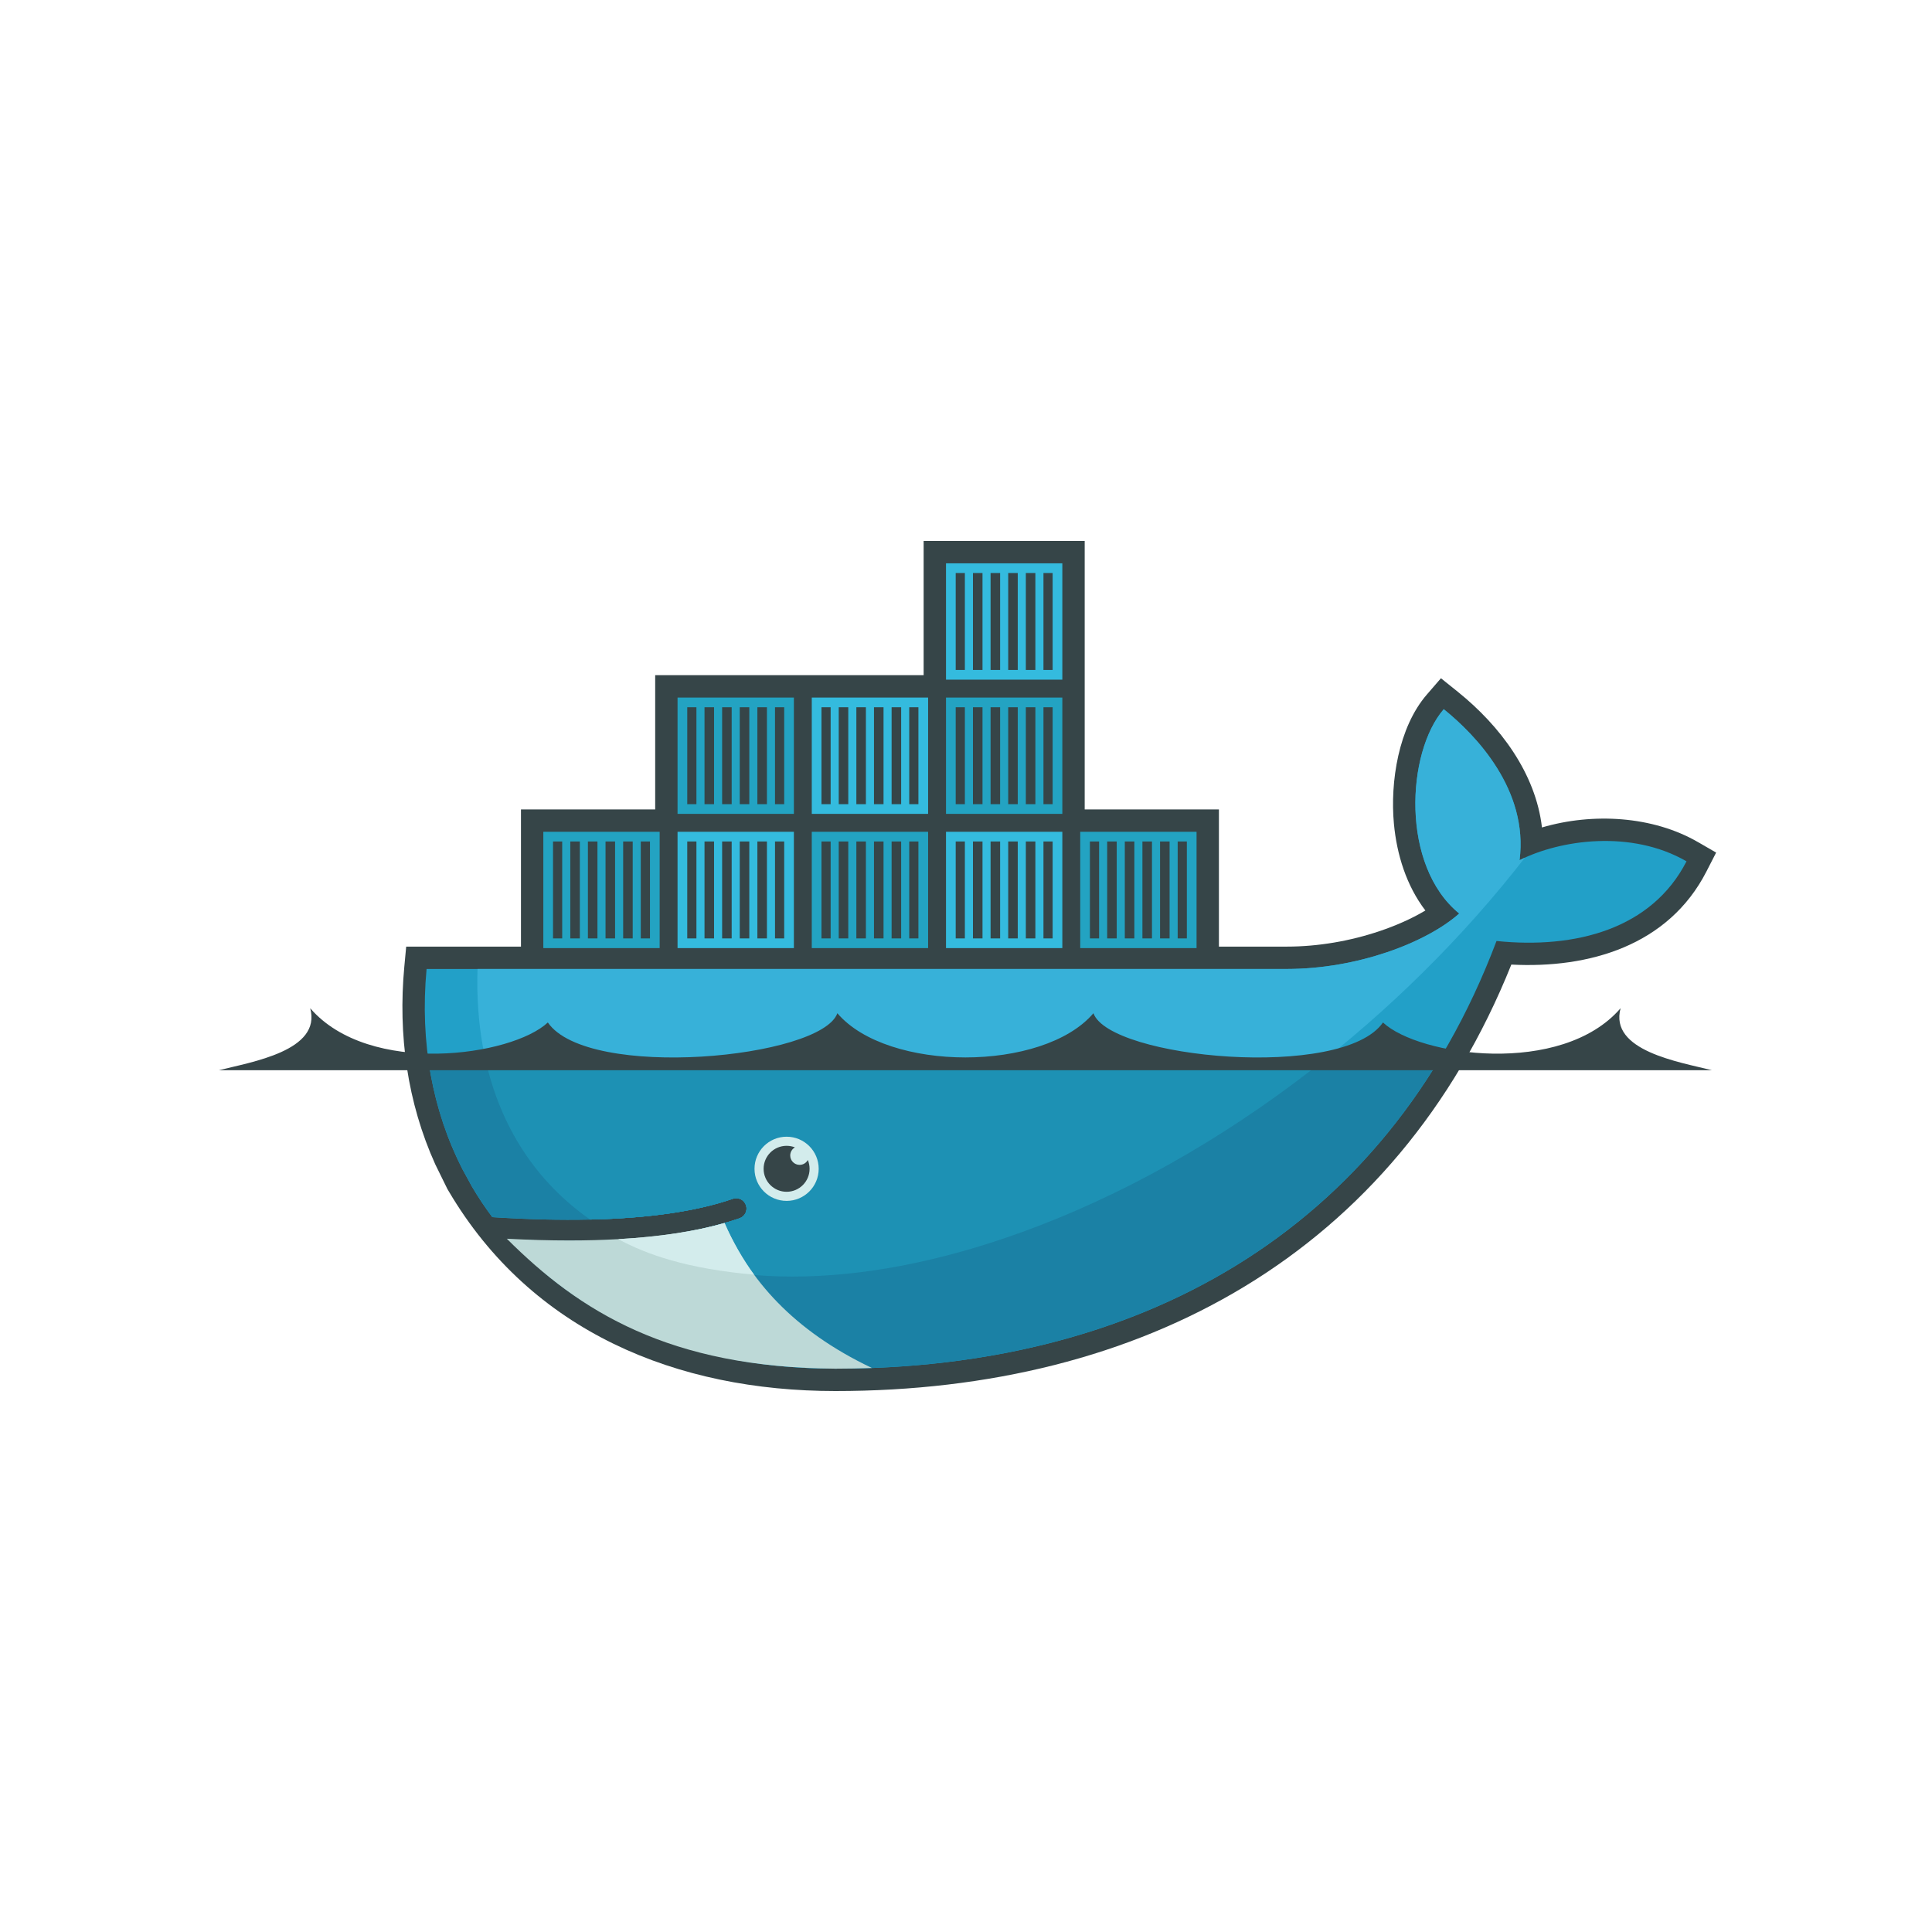 <svg width="450" height="450" viewBox="0 0 450 450" fill="none" xmlns="http://www.w3.org/2000/svg">
<path fill-rule="evenodd" clip-rule="evenodd" d="M252.647 188.526H283.91V220.484H299.718C307.017 220.484 314.526 219.184 321.439 216.841C324.835 215.69 328.648 214.087 331.999 212.071C327.586 206.309 325.333 199.034 324.669 191.862C323.768 182.108 325.736 169.412 332.338 161.778L335.624 157.977L339.54 161.124C349.4 169.046 357.691 180.114 359.153 192.732C371.025 189.24 384.963 190.066 395.427 196.105L399.72 198.583L397.46 202.993C388.611 220.265 370.109 225.615 352.021 224.668C324.954 292.083 266.026 324 194.576 324C157.663 324 123.796 310.201 104.51 277.451L104.194 276.916L101.384 271.199C94.865 256.783 92.7 240.99 94.169 225.211L94.61 220.484H121.343V188.526H152.605V157.263H215.132V126H252.647V188.526Z" fill="#364548"/>
<path fill-rule="evenodd" clip-rule="evenodd" d="M353.934 200.349C356.03 184.058 343.839 171.262 336.277 165.186C327.565 175.26 326.211 201.66 339.88 212.776C332.252 219.552 316.176 225.694 299.717 225.694H99.359C97.758 242.875 100.775 258.697 107.664 272.241L109.943 276.409C111.386 278.859 112.963 281.222 114.667 283.498H114.667C122.904 284.027 130.499 284.21 137.447 284.056H137.45C151.105 283.754 162.246 282.143 170.69 279.217C171.947 278.78 173.317 279.447 173.752 280.703C174.186 281.958 173.521 283.329 172.266 283.765C171.143 284.154 169.972 284.517 168.763 284.863C168.762 284.864 168.76 284.864 168.759 284.865C162.11 286.762 154.981 288.04 145.782 288.608C146.328 288.616 145.213 288.69 145.21 288.69C144.898 288.709 144.504 288.754 144.19 288.772C140.569 288.975 136.661 289.017 132.666 289.017C128.297 289.017 123.994 288.934 119.183 288.69L119.06 288.772C135.754 307.535 161.857 318.789 194.576 318.789C263.823 318.789 322.559 288.092 348.568 219.177C367.021 221.07 384.755 216.365 392.822 200.618C379.972 193.202 363.448 195.567 353.934 200.349Z" fill="#22A0C8"/>
<path fill-rule="evenodd" clip-rule="evenodd" d="M353.934 200.349C356.03 184.058 343.838 171.262 336.277 165.186C327.565 175.26 326.211 201.66 339.88 212.776C332.252 219.552 316.176 225.694 299.717 225.694H111.223C110.405 252.007 120.17 271.981 137.447 284.056H137.45C151.105 283.754 162.246 282.143 170.69 279.217C171.947 278.78 173.317 279.447 173.752 280.703C174.186 281.958 173.521 283.329 172.265 283.765C171.143 284.154 169.972 284.517 168.763 284.863C168.762 284.864 168.76 284.864 168.759 284.865C162.11 286.762 154.368 288.204 145.169 288.772C145.167 288.772 144.947 288.559 144.944 288.559C168.51 300.648 202.682 300.605 241.859 285.555C285.789 268.679 326.665 236.527 355.188 199.753C354.757 199.947 354.339 200.146 353.934 200.349Z" fill="#37B1D9"/>
<path fill-rule="evenodd" clip-rule="evenodd" d="M99.734 246.569C100.979 255.773 103.671 264.39 107.664 272.241L109.943 276.409C111.387 278.859 112.963 281.222 114.668 283.498C122.906 284.027 130.502 284.21 137.45 284.056C151.105 283.754 162.246 282.143 170.69 279.217C171.947 278.779 173.317 279.447 173.752 280.702C174.187 281.958 173.522 283.329 172.266 283.765C171.143 284.153 169.973 284.517 168.764 284.863C168.762 284.864 168.761 284.864 168.759 284.864C162.111 286.762 154.41 288.122 145.211 288.69C144.895 288.709 144.344 288.713 144.026 288.731C140.407 288.934 136.54 289.058 132.544 289.058C128.175 289.058 123.708 288.974 118.898 288.731C135.591 307.494 161.857 318.789 194.576 318.789C253.859 318.789 305.436 296.287 335.371 246.569H99.734Z" fill="#1B81A5"/>
<path fill-rule="evenodd" clip-rule="evenodd" d="M113.027 246.569C116.571 262.729 125.087 275.416 137.45 284.056C151.105 283.754 162.246 282.143 170.69 279.217C171.947 278.78 173.317 279.447 173.752 280.702C174.187 281.958 173.522 283.329 172.266 283.765C171.143 284.153 169.973 284.517 168.764 284.863C168.762 284.864 168.761 284.864 168.759 284.864C162.111 286.762 154.246 288.122 145.047 288.69C168.612 300.776 202.685 300.603 241.859 285.555C265.559 276.45 288.368 262.894 308.832 246.569H113.027Z" fill="#1D91B4"/>
<path fill-rule="evenodd" clip-rule="evenodd" d="M126.553 193.736H153.647V220.831H126.553V193.736ZM128.81 195.994H130.948V218.575H128.81V195.994ZM132.83 195.994H135.054V218.575H132.83V195.994ZM136.934 195.994H139.158V218.575H136.934V195.994ZM141.04 195.994H143.264V218.575H141.04V195.994ZM145.146 195.994H147.37V218.575H145.146V195.994ZM149.251 195.994H151.391V218.575H149.251V195.994Z" fill="#23A3C2"/>
<path fill-rule="evenodd" clip-rule="evenodd" d="M157.814 162.473H184.911V189.567H157.814V162.473ZM160.074 164.731H162.211V187.31H160.074V164.731ZM164.094 164.731H166.316V187.31H164.094V164.731ZM168.198 164.731H170.421V187.31H168.198V164.731ZM172.303 164.731H174.527V187.31H172.303V164.731ZM176.409 164.731H178.633V187.31H176.409V164.731ZM180.514 164.731H182.655V187.31H180.514V164.731Z" fill="#23A3C2"/>
<path fill-rule="evenodd" clip-rule="evenodd" d="M157.814 193.736H184.911V220.831H157.814V193.736ZM160.074 195.994H162.211V218.575H160.074V195.994ZM164.094 195.994H166.316V218.575H164.094V195.994ZM168.198 195.994H170.421V218.575H168.198V195.994ZM172.303 195.994H174.527V218.575H172.303V195.994ZM176.409 195.994H178.633V218.575H176.409V195.994ZM180.514 195.994H182.655V218.575H180.514V195.994Z" fill="#34BBDE"/>
<path fill-rule="evenodd" clip-rule="evenodd" d="M189.079 193.736H216.174V220.831H189.079V193.736ZM191.337 195.994H193.473V218.575H191.337V195.994ZM195.356 195.994H197.58V218.575H195.356V195.994ZM199.462 195.994H201.685V218.575H199.462V195.994ZM203.567 195.994H205.791V218.575H203.567V195.994ZM207.672 195.994H209.897V218.575H207.672V195.994ZM211.778 195.994H213.916V218.575H211.778V195.994Z" fill="#23A3C2"/>
<path fill-rule="evenodd" clip-rule="evenodd" d="M189.079 162.473H216.174V189.567H189.079V162.473ZM191.337 164.731H193.473V187.31H191.337V164.731ZM195.356 164.731H197.58V187.31H195.356V164.731ZM199.462 164.731H201.685V187.31H199.462V164.731ZM203.567 164.731H205.791V187.31H203.567V164.731ZM207.672 164.731H209.897V187.31H207.672V164.731ZM211.778 164.731H213.916V187.31H211.778V164.731Z" fill="#34BBDE"/>
<path fill-rule="evenodd" clip-rule="evenodd" d="M220.342 193.736H247.437V220.831H220.342V193.736ZM222.6 195.994H224.737V218.575H222.6V195.994ZM226.62 195.994H228.844V218.575H226.62V195.994ZM230.724 195.994H232.948V218.575H230.724V195.994ZM234.83 195.994H237.054V218.575H234.83V195.994ZM238.936 195.994H241.16V218.575H238.936V195.994ZM243.041 195.994H245.18V218.575H243.041V195.994Z" fill="#34BBDE"/>
<path fill-rule="evenodd" clip-rule="evenodd" d="M220.342 162.473H247.437V189.567H220.342V162.473ZM222.6 164.731H224.737V187.31H222.6V164.731ZM226.62 164.731H228.844V187.31H226.62V164.731ZM230.724 164.731H232.948V187.31H230.724V164.731ZM234.83 164.731H237.054V187.31H234.83V164.731ZM238.936 164.731H241.16V187.31H238.936V164.731ZM243.041 164.731H245.18V187.31H243.041V164.731Z" fill="#23A3C2"/>
<path fill-rule="evenodd" clip-rule="evenodd" d="M220.342 131.21H247.437V158.305H220.342V131.21ZM222.6 133.466H224.737V156.047H222.6V133.466ZM226.62 133.466H228.844V156.047H226.62V133.466ZM230.724 133.466H232.948V156.047H230.724V133.466ZM234.83 133.466H237.054V156.047H234.83V133.466ZM238.936 133.466H241.16V156.047H238.936V133.466ZM243.041 133.466H245.18V156.047H243.041V133.466Z" fill="#34BBDE"/>
<path fill-rule="evenodd" clip-rule="evenodd" d="M251.605 193.736H278.701V220.831H251.605V193.736ZM253.862 195.994H256.001V218.575H253.862V195.994ZM257.882 195.994H260.105V218.575H257.882V195.994ZM261.988 195.994H264.212V218.575H261.988V195.994ZM266.092 195.994H268.316V218.575H266.092V195.994ZM270.199 195.994H272.422V218.575H270.199V195.994ZM274.304 195.994H276.442V218.575H274.304V195.994Z" fill="#23A3C2"/>
<path fill-rule="evenodd" clip-rule="evenodd" d="M183.215 264.761C187.343 264.761 190.689 268.109 190.689 272.236C190.689 276.364 187.343 279.71 183.215 279.71C179.087 279.71 175.74 276.364 175.74 272.236C175.74 268.109 179.087 264.761 183.215 264.761Z" fill="#D3ECEC"/>
<path fill-rule="evenodd" clip-rule="evenodd" d="M183.214 266.882C183.898 266.882 184.551 267.01 185.153 267.244C184.5 267.621 184.059 268.328 184.059 269.136C184.059 270.343 185.037 271.32 186.244 271.32C187.07 271.32 187.789 270.861 188.16 270.182C188.422 270.814 188.568 271.509 188.568 272.236C188.568 275.192 186.171 277.589 183.214 277.589C180.258 277.589 177.86 275.192 177.86 272.236C177.86 269.279 180.258 266.882 183.214 266.882Z" fill="#364548"/>
<path fill-rule="evenodd" clip-rule="evenodd" d="M51 249.271H398.72C391.149 247.351 374.765 244.756 377.467 234.834C363.701 250.764 330.5 246.01 322.121 238.154C312.79 251.688 258.471 246.544 254.682 236.001C242.985 249.729 206.738 249.729 195.04 236.001C191.25 246.544 136.931 251.688 127.6 238.154C119.221 246.01 86.023 250.764 72.254 234.834C74.956 244.756 58.573 247.351 51 249.271Z" fill="#364548"/>
<path fill-rule="evenodd" clip-rule="evenodd" d="M203.086 318.627C184.574 309.842 174.413 297.901 168.759 284.864C161.884 286.827 153.618 288.082 144.014 288.621C140.396 288.823 136.59 288.927 132.596 288.927C127.992 288.927 123.14 288.791 118.046 288.521C135.022 305.487 155.907 318.55 194.576 318.789C197.431 318.789 200.266 318.733 203.086 318.627Z" fill="#BDD9D7"/>
<path fill-rule="evenodd" clip-rule="evenodd" d="M175.635 296.894C173.074 293.417 170.59 289.048 168.763 284.863C161.886 286.827 153.619 288.082 144.013 288.621C150.611 292.202 160.047 295.521 175.635 296.894Z" fill="#D3ECEC"/>
</svg>

